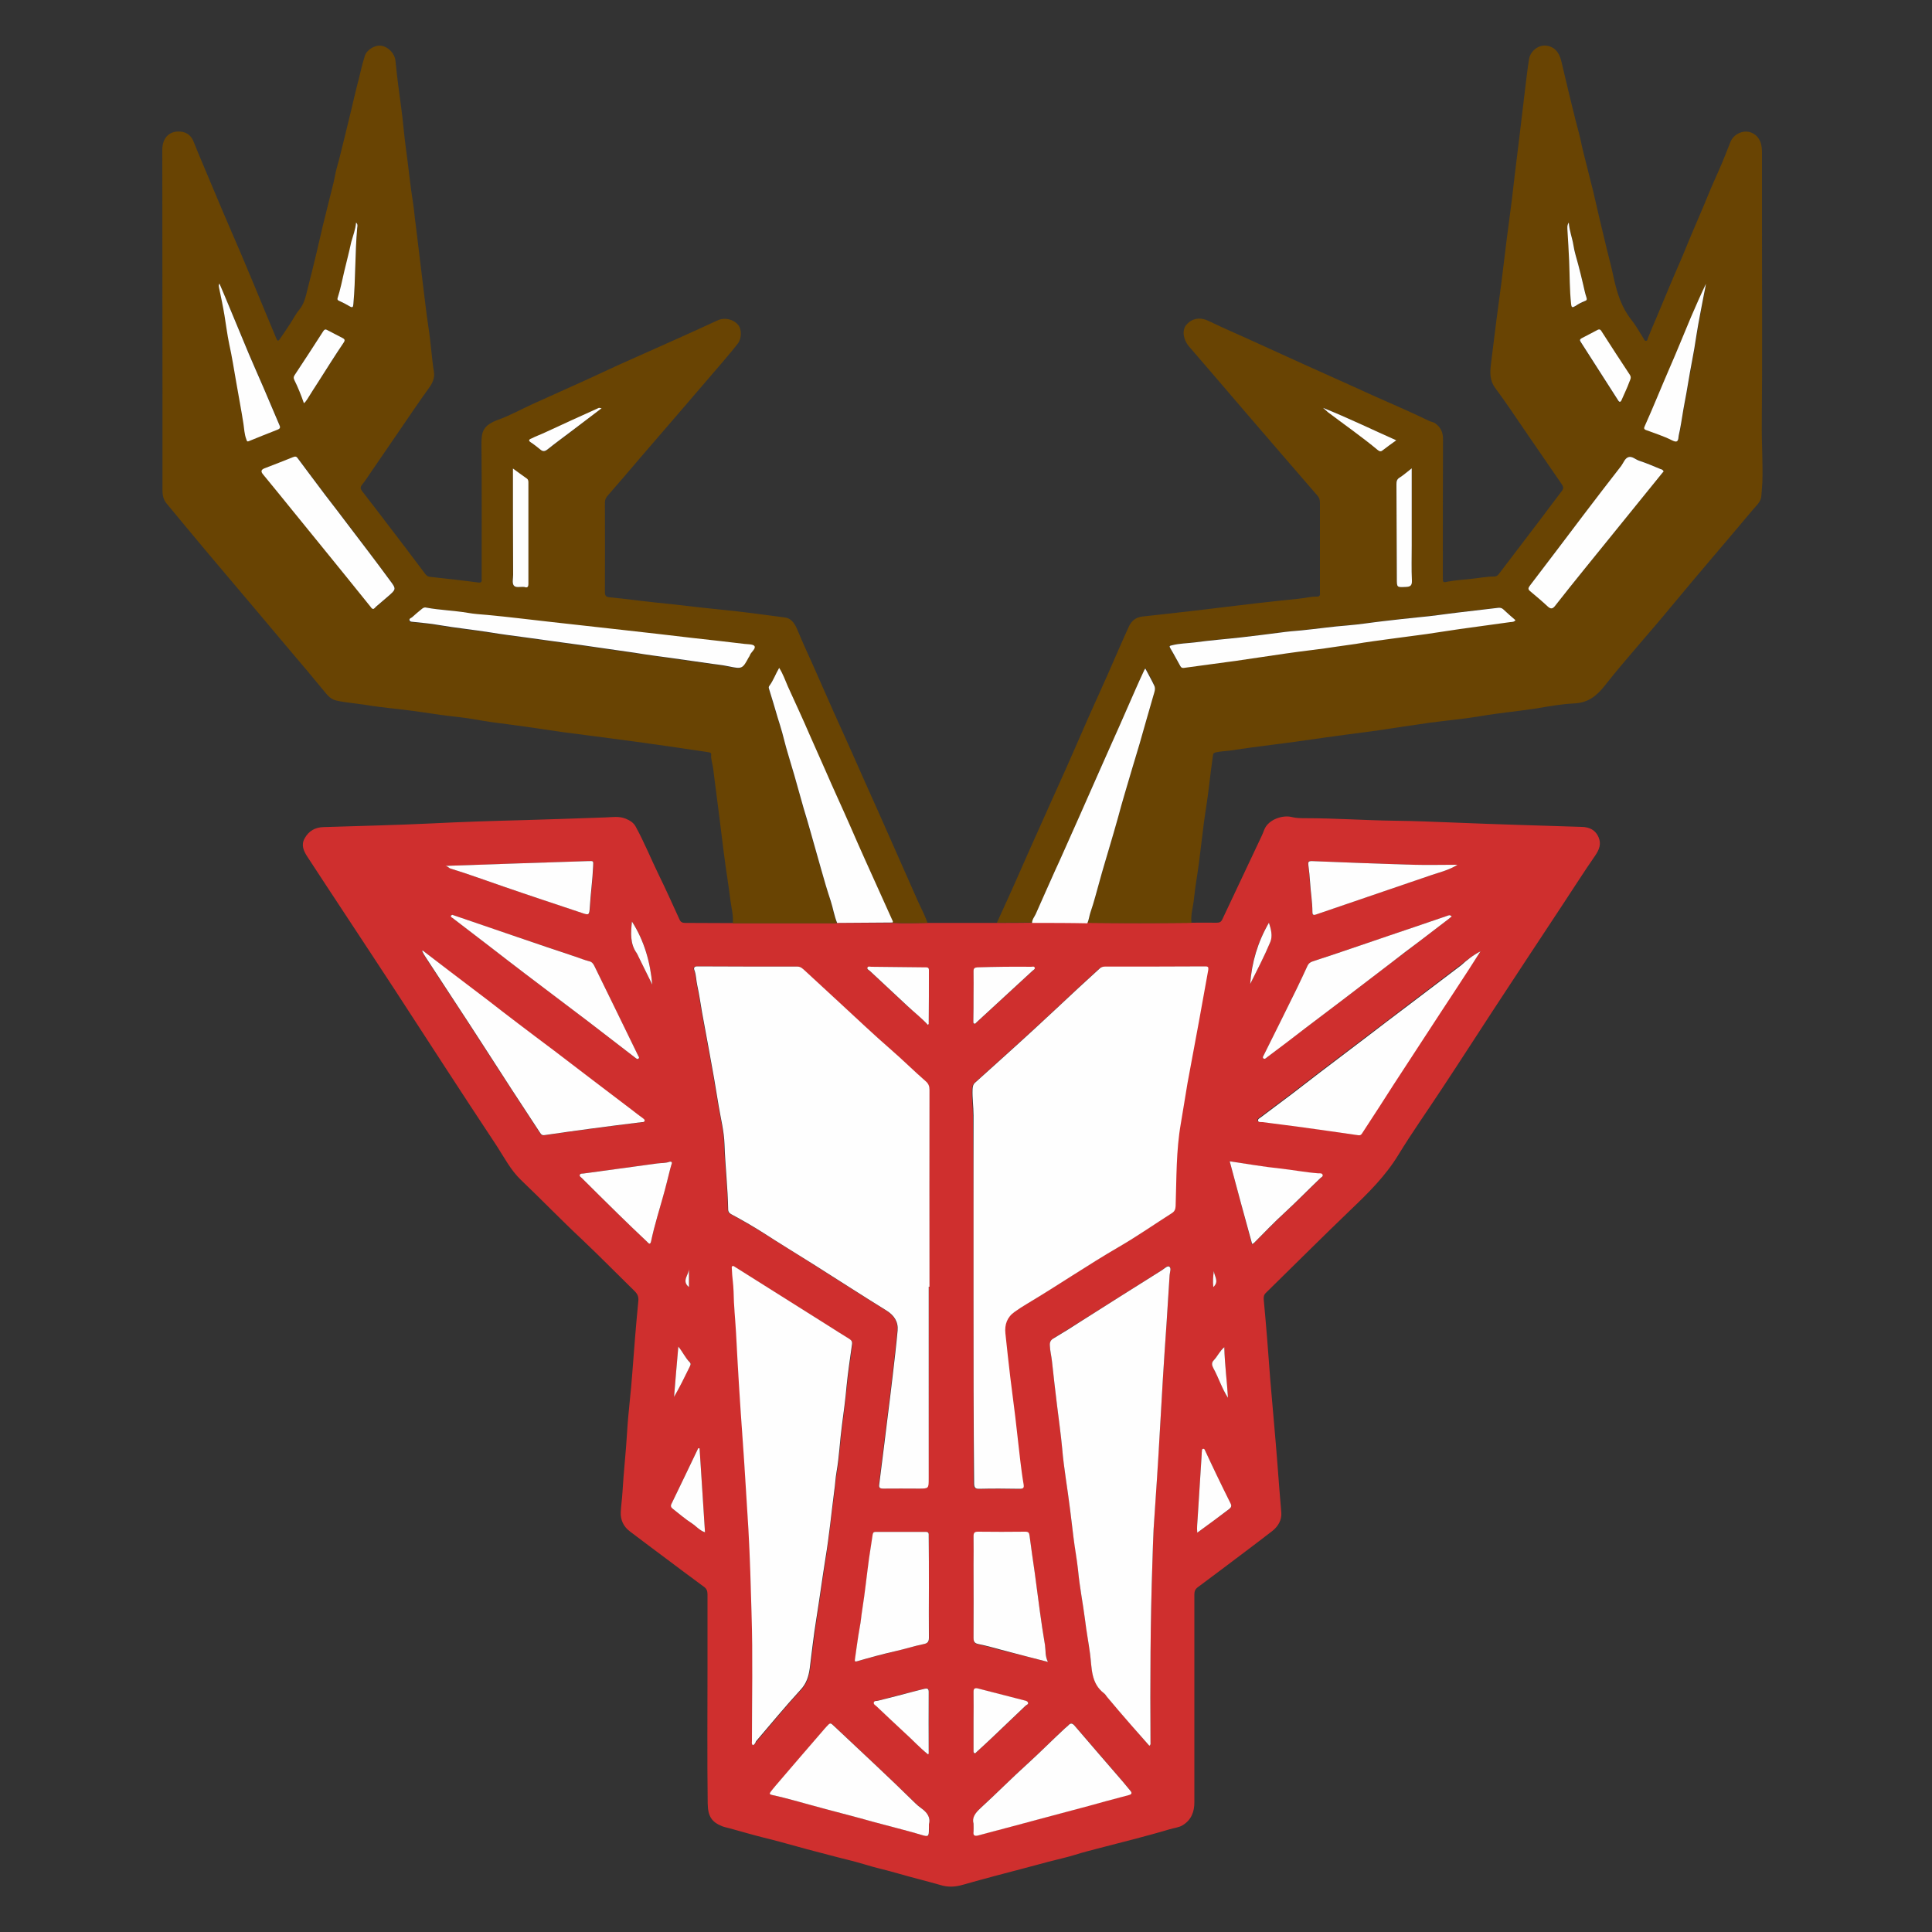 <?xml version="1.0" encoding="utf-8"?>
<!-- Generator: Adobe Illustrator 22.1.0, SVG Export Plug-In . SVG Version: 6.00 Build 0)  -->
<svg version="1.1" id="Layer_1" xmlns="http://www.w3.org/2000/svg" xmlns:xlink="http://www.w3.org/1999/xlink" x="0px" y="0px"
	 viewBox="0 0 1000 1000" style="enable-background:new 0 0 1000 1000;" xml:space="preserve">
<rect x="0" y="0" width="1000" height="1000" fill="#333333" stroke="none"/>
<style type="text/css">
	.st0{fill:#CF2F2E;}
	.st1{fill:#694403;}
	.st2{fill:#FEFEFE;}
</style>
<g>
	<path class="st0" d="M480.1,477.7c11.9,0,23.8,0,35.8,0c6.1,0,12.2,0,18.3-0.1c9.6,0,19.2,0,28.7,0c17.9,0.2,35.8,0.2,53.8,0
		c4.3,0,8.6-0.1,13,0c1.5,0,2.4-0.4,3-1.8c6.7-14.2,13.4-28.4,20.1-42.6c0.6-1.2,1.1-2.5,1.6-3.8c2.1-5.3,9.6-7.7,14.2-6.5
		c2.4,0.6,4.9,0.6,7.3,0.6c15.2,0,30.4,1.1,45.7,1.3c10.7,0.1,21.3,0.6,32,1c21.7,0.9,43.5,1.5,65.2,2.2c3.9,0.1,7,1.6,8.6,5.3
		c1.5,3.5,0.4,6.4-1.7,9.5c-5.9,8.5-11.4,17.2-17.1,25.8c-11.8,17.9-23.6,35.7-35.3,53.6c-8.9,13.6-17.7,27.3-26.7,40.9
		c-7.6,11.6-15.7,23-22.9,34.8c-6.6,10.8-15.4,19.5-24.4,28.1c-14.8,14.2-29.3,28.7-44,43.1c-1.1,1-1.3,2.1-1.2,3.5
		c0.6,6.9,1.3,13.8,1.8,20.7c0.6,7,1,14,1.6,21c1.2,14.5,2.6,29,3.7,43.5c0.6,8.4,1.3,16.7,2,25.1c0.3,3.8-1.6,7.1-4.6,9.5
		c-5.3,4.1-10.6,8.1-15.9,12.1c-7.6,5.7-15.2,11.5-22.8,17.1c-1.3,1-1.7,2.1-1.7,3.7c0,35.9,0,71.7,0,107.6c0,4.9-1.6,9.1-6,11.8
		c-2.1,1.3-4.5,1.4-6.7,2.1c-6,1.8-12,3.4-18,5c-5.9,1.6-11.9,3-17.8,4.6c-4.4,1.2-8.8,2.2-13.1,3.6c-4.5,1.4-9.2,2.4-13.8,3.6
		c-4.2,1.1-8.4,2.3-12.7,3.4c-4.9,1.3-9.8,2.6-14.8,3.9c-5.7,1.5-11.4,3.1-17.1,4.7c-3.8,1.1-7.5,1.3-11.4,0.1
		c-7.3-2.1-14.7-3.9-22-6c-5.7-1.7-11.6-2.9-17.3-4.7c-5.9-1.8-11.9-3.1-17.8-4.7c-5.6-1.5-11.3-2.9-16.9-4.5
		c-6.1-1.7-12.3-3.4-18.5-4.9c-5.5-1.4-10.9-3-16.4-4.5c-1.3-0.4-2.7-0.6-4-1.1c-5.3-2.1-7.5-4.9-7.6-11.8
		c-0.3-23.4-0.1-46.8-0.1-70.2c0-12.7,0-25.4,0-38.1c0-1.8-0.5-3-2-4c-6.4-4.7-12.8-9.5-19.2-14.3c-6.3-4.7-12.6-9.4-18.9-14.2
		c-3.4-2.5-5-6-4.8-10.1c0.2-3.5,0.7-7,0.9-10.4c0.6-10.4,1.8-20.8,2.4-31.2c0.6-10.2,2-20.4,2.7-30.6c0.9-12.3,1.9-24.7,3.1-37
		c0.2-2.2-0.4-3.6-1.9-5.1c-9.1-8.9-18-18-27.2-26.7c-10.8-10.1-21-20.7-31.7-30.9c-5.3-5.1-8.6-11.6-12.5-17.6
		c-9-13.6-18-27.3-26.9-41c-8.6-13.2-17.2-26.5-25.8-39.7c-8.4-12.9-16.9-25.7-25.3-38.5c-6.7-10.2-13.4-20.3-20.1-30.6
		c-1.8-2.8-3.3-5.9-1.3-9.4c2.1-3.8,5.4-5.7,9.8-5.8c18.6-0.6,37.3-1,55.9-1.9c15.8-0.8,31.6-1.3,47.3-1.7
		c14.2-0.4,28.3-0.9,42.5-1.4c3.6-0.1,7.2-0.8,10.8,0.7c2.1,0.9,3.9,2,5,4c4.5,8.2,8,16.9,12.1,25.3c3.7,7.5,7.1,15.2,10.6,22.8
		c0.6,1.4,1.5,1.8,3,1.8c8.2,0,16.5,0.1,24.7,0.1c17.6,0,35.2,0,52.9,0c0.3,0,0.6-0.1,1-0.1c9.6,0,19.1,0,28.7,0
		C468,478,474.1,477.8,480.1,477.7z M480.7,666c0.1,0,0.1,0,0.2,0c0-34,0-68,0-101.9c0-1.9-0.5-3.2-1.9-4.4
		c-6.1-5.2-11.8-10.9-17.9-16.3c-9-7.9-17.7-16.1-26.5-24.2c-6.1-5.6-12.2-11.3-18.3-16.9c-1.1-1-2.1-2-3.8-2
		c-17.3,0-34.5,0-51.8-0.1c-1.6,0-2,0.8-1.5,1.9c1,2.6,0.9,5.3,1.5,7.9c1,4.7,1.7,9.4,2.5,14.1c1.2,6.7,2.5,13.4,3.7,20.1
		c0.8,4.6,1.7,9.3,2.5,13.9c0.8,4.8,1.6,9.6,2.4,14.4c1.1,6.6,2.8,13.1,3,19.9c0.4,11.3,1.7,22.5,1.9,33.8c0,1.5,1,2,2,2.5
		c5.4,3,10.8,6,16,9.3c8.6,5.5,17.2,10.7,25.8,16.2c12.7,8,25.3,16.2,38.1,24.1c4,2.5,6.2,5.7,5.8,10.4c-0.7,7.7-1.6,15.4-2.5,23
		c-0.9,7.9-1.9,15.8-2.9,23.7c-0.5,3.8-0.9,7.6-1.4,11.4c-0.9,7.2-1.8,14.4-2.7,21.5c-0.2,1.7,0.4,2.2,2.1,2.2
		c6.1-0.1,12.2,0,18.3,0c5.2,0,5.2,0,5.2-5.3C480.7,732.2,480.7,699.1,480.7,666z M503.9,671.7c0,32,0,64,0,96.1
		c0,2.2,0.5,2.9,2.8,2.9c6.9-0.2,13.9-0.1,20.8,0c2,0,2.3-0.6,2-2.4c-0.7-4-1.2-8-1.7-12.1c-0.9-7.6-1.7-15.2-2.6-22.8
		c-0.8-6.9-1.8-13.7-2.6-20.6c-0.9-7.5-1.7-15-2.5-22.5c-0.5-4.6,0.9-8.5,4.8-11.2c2.1-1.4,4.2-2.8,6.3-4.1
		c16.1-9.6,31.6-20.2,47.8-29.6c9.3-5.4,18.2-11.6,27.3-17.4c1.4-0.9,1.8-1.9,1.9-3.6c0.5-14.3,0.2-28.6,2.7-42.8
		c1.2-6.9,2.2-13.8,3.4-20.6c1.9-10.6,4-21.2,5.9-31.8c1.7-9,3.2-18.1,4.9-27.1c0.3-1.5-0.1-1.8-1.6-1.8
		c-17.3,0.1-34.5,0.1-51.8,0.1c-1,0-1.9,0.2-2.7,0.9c-3.6,3.3-7.2,6.6-10.8,9.9c-7.7,7.2-15.3,14.4-23.1,21.5
		c-10.1,9.3-20.4,18.5-30.6,27.7c-1.1,1-1.3,2-1.4,3.4c-0.2,4.6,0.5,9.1,0.5,13.6C504,608.8,503.9,640.2,503.9,671.7z M594.9,903.6
		c0.8-0.5,0.6-1.2,0.6-1.7c-0.2-31.3-0.1-62.6,1-93.9c0.2-5.5,0.3-11.1,0.6-16.6c1-16.7,2.2-33.5,3.2-50.2
		c0.5-9.2,1.1-18.4,1.6-27.6c0.6-9.6,1.2-19.2,1.9-28.7c0.6-8.4,1.1-16.7,1.6-25.1c0.1-1.5,1.1-3.5-0.2-4.3c-1-0.6-2.5,1-3.7,1.8
		c-13.8,8.7-27.5,17.4-41.2,26c-4.9,3.1-9.9,6.2-14.9,9.3c-1.5,0.9-2,1.9-2,3.7c0.1,2.8,0.8,5.5,1.1,8.2c0.8,7.5,1.7,15,2.6,22.6
		c0.9,7.6,2,15.1,2.7,22.7c0.4,5,1.1,10,1.8,15c0.8,5.5,1.6,11.1,2.3,16.6c0.6,4.7,1.1,9.4,1.7,14c0.8,5.7,1.9,11.4,2.4,17.2
		c0.8,8.6,2.5,17,3.6,25.6c0.8,5.9,1.8,11.7,2.6,17.6c1,7.4,0.4,15.3,7.3,20.6c0.6,0.4,0.9,1.2,1.4,1.7c4.1,4.8,8.2,9.7,12.4,14.5
		C588.5,896.3,591.7,900,594.9,903.6z M389.7,903.3c1-0.2,1.3-1.2,1.8-1.8c7.6-8.9,15-18,23-26.6c3.1-3.3,4.2-6.9,4.8-11
		c1.2-8.5,2.1-17.1,3.4-25.6c1.7-10.6,3.1-21.2,4.8-31.8c1.8-11.5,2.9-23.1,4.5-34.6c0.4-3.3,0.6-6.7,1.2-9.9
		c1.4-8,1.7-16.2,2.8-24.2c0.9-6.8,1.7-13.5,2.4-20.3c0.7-7.2,1.8-14.3,2.8-21.5c0.2-1.3-0.3-2.1-1.4-2.8c-3.8-2.3-7.6-4.8-11.3-7.1
		c-15.9-10-31.9-20.1-47.8-30.1c-0.4-0.3-0.8-0.7-1.3-0.5c-0.7,0.3-0.5,1-0.4,1.5c0.1,3.9,0.8,7.8,0.9,11.7
		c0.1,7.3,0.9,14.6,1.3,21.9c0.9,17.8,2,35.6,3.3,53.4c0.6,8,1.1,16.1,1.6,24.1c0.5,8,1,16.1,1.5,24.1c0.8,14.4,1.1,28.8,1.6,43.2
		c0.7,22,0.2,44,0.2,66C389.2,901.9,388.9,902.7,389.7,903.3z M218.8,492c-0.1,0.1-0.3,0.3-0.4,0.4c0.6,1,1.2,2.1,1.8,3.1
		c10,15.4,20.2,30.6,30.1,46.1c9.7,15,19.4,30,29.2,44.9c0.7,1.1,1.2,1.3,2.5,1.1c7.9-1.2,15.7-2.3,23.6-3.3
		c8.9-1.2,17.7-2.3,26.6-3.4c0.5-0.1,1.1,0,1.3-0.5c0.3-0.6-0.2-1-0.7-1.4c-2.1-1.6-4.1-3.2-6.2-4.7c-6.7-5.1-13.3-10.1-20-15.2
		c-6.7-5.1-13.3-10.2-19.9-15.2c-6.2-4.7-12.5-9.4-18.7-14.1c-5.1-3.9-10.1-7.9-15.2-11.7c-6.8-5.2-13.6-10.3-20.4-15.5
		C228,499,223.4,495.5,218.8,492z M766.3,492.4c-3.9,1.9-7.1,4.6-10.4,7.1c-9.6,7.3-19.3,14.6-28.9,21.9
		c-6.4,4.9-12.8,9.8-19.2,14.6c-8.3,6.3-16.6,12.6-24.9,18.9c-4.9,3.7-9.8,7.6-14.7,11.3c-5.3,4-10.7,8-16,12
		c-0.6,0.5-1.7,0.9-1.3,1.8c0.3,0.9,1.4,0.6,2.2,0.6c6.2,0.8,12.4,1.5,18.6,2.4c10.4,1.4,20.8,2.9,31.1,4.4c0.8,0.1,1.4,0,1.8-0.8
		c3.1-4.8,6.2-9.5,9.3-14.3c4.8-7.4,9.6-14.7,14.3-22.1c5.6-8.6,11.3-17.3,16.9-25.9c4.9-7.5,9.9-15.1,14.8-22.6
		C762.2,498.8,764.3,495.6,766.3,492.4z M480.8,944.2c1-3.4-0.9-6.1-3.9-8.3c-1-0.8-2.1-1.6-3-2.5c-13.7-13.4-27.8-26.5-41.8-39.7
		c-2.3-2.2-2.3-2.2-4.4,0.2c-0.3,0.3-0.5,0.6-0.8,0.9c-8.4,9.8-16.9,19.6-25.3,29.4c-0.9,1-1.7,2.2-2.6,3.2
		c-0.8,1.1-0.5,1.4,0.8,1.7c3.8,0.8,7.5,1.8,11.3,2.8c5.4,1.4,10.8,3,16.1,4.4c6,1.6,12,3.2,18.1,4.8c4.3,1.1,8.6,2.4,12.9,3.5
		c6.3,1.6,12.5,3.2,18.7,5.1c3.7,1.1,4,0.9,4-2.9C480.8,946.1,480.8,945.5,480.8,944.2z M503.9,943.9c0,1.8,0.1,2.9,0,4
		c-0.2,2.1,0.7,2.5,2.5,2c5.8-1.6,11.6-3.1,17.3-4.6c4.6-1.2,9.2-2.5,13.8-3.7c5.9-1.6,11.7-3.1,17.6-4.7c5.8-1.6,11.5-3.2,17.3-4.7
		c4-1.1,8-2.1,12-3.2c1.5-0.4,1.6-1.1,0.6-2.3c-1.3-1.5-2.6-3.1-3.9-4.7c-8.3-9.7-16.7-19.3-25-29c-1-1.2-1.9-1.4-3-0.2
		c-0.6,0.6-1.2,1.1-1.8,1.6c-6.5,6-12.7,12.4-19.3,18.3c-8.3,7.6-16.2,15.5-24.5,23.1C504.8,938.4,503.1,940.8,503.9,943.9z
		 M480.8,821.6c0-8.9,0-17.7,0-26.6c0-1,0.2-2.1-1.5-2.1c-8.6,0.1-17.3,0-25.9,0c-1,0-1.5,0.2-1.6,1.3c-0.6,4.2-1.3,8.3-1.9,12.5
		c-1.2,8.8-2.1,17.7-3.5,26.5c-0.5,3-0.8,6.1-1.3,9.1c-1,5.5-1.7,11.1-2.5,16.6c-0.1,0.8,0,1.3,1,1c6.5-1.9,13.1-3.6,19.7-5.2
		c5-1.2,9.8-2.7,14.8-3.7c2.2-0.4,2.8-1.2,2.8-3.3C480.8,839.1,480.8,830.4,480.8,821.6z M542.4,860.2c-1.4-3.1-1-5.8-1.5-8.4
		c-1-5.9-1.8-11.9-2.7-17.8c-0.9-6.5-1.7-13.1-2.6-19.6c-0.9-6.4-1.9-12.8-2.7-19.3c-0.2-1.7-0.7-2.1-2.3-2.1
		c-8.1,0.1-16.3,0.1-24.4,0c-1.9,0-2.3,0.7-2.3,2.4c0.1,4.9,0,9.8,0,14.7c0,12.6,0,25.2,0,37.9c0,2,0.6,2.8,2.7,3.2
		c4.5,0.9,8.9,2.3,13.4,3.4C527.2,856.3,534.5,858.2,542.4,860.2z M234.1,473.5c-0.2,0.1-0.7,0.2-0.7,0.4c-0.2,0.7,0.5,0.9,0.9,1.3
		c6,4.6,12,9.2,18,13.8c6.6,5.1,13.2,10.2,19.9,15.3c10.7,8.1,21.4,16.1,32.1,24.3c8.1,6.2,16.2,12.5,24.3,18.7
		c0.5,0.4,1.1,1.2,1.9,0.6c0.6-0.5,0-1.2-0.3-1.7c-7.5-15.4-15.1-30.8-22.6-46.3c-0.6-1.2-1.3-2-2.8-2.4c-2.4-0.5-4.6-1.5-6.9-2.3
		c-10-3.4-19.9-6.7-29.9-10.1c-8.7-2.9-17.3-5.9-26-8.9C239.4,475.3,236.8,474.5,234.1,473.5z M751.4,474.4c-1-1.1-1.7-0.6-2.5-0.3
		c-5.7,1.9-11.3,3.9-17,5.8c-8.7,3-17.4,6-26.2,8.9c-8.7,3-17.5,5.9-26.2,8.8c-1.3,0.4-2.1,1-2.7,2.2c-1.8,3.9-3.6,7.8-5.5,11.7
		c-5.6,11.5-11.3,22.9-17,34.3c-0.3,0.6-1,1.4-0.4,2c0.8,0.7,1.5-0.2,2.1-0.7c6.5-5,13-10,19.6-14.9c6.6-5,13.2-10,19.8-15
		c8.1-6.2,16.1-12.3,24.2-18.5c5.2-3.9,10.4-7.8,15.5-11.8c5-3.8,9.9-7.6,14.9-11.4C750.5,475.2,750.9,474.8,751.4,474.4z
		 M230.1,448.2c1.4-0.3,2.1,1.1,3.3,1.4c9.2,2.8,18.3,6.2,27.4,9.3c13.3,4.6,26.7,9,40.1,13.5c4.1,1.4,4.2,1.4,4.5-3
		c0.4-7,1.4-13.9,1.7-20.9c0.1-2.9,0.4-2.9-2.5-2.8c-13.2,0.4-26.4,0.9-39.5,1.3C253.4,447.5,241.7,447.8,230.1,448.2z M754.4,447.6
		c-7.7,0-15.4,0.2-23.1,0c-17.5-0.5-35-1.2-52.5-1.9c-1.6-0.1-1.9,0.5-1.7,2c0.4,3,0.7,6,0.9,9c0.3,5.1,1.3,10.2,1.2,15.3
		c0,1.2,0.3,1.9,1.7,1.4c11.8-4,23.6-8.1,35.4-12.1c8.2-2.8,16.4-5.6,24.6-8.4C745.5,451.4,750.1,450.3,754.4,447.6z M636.5,601.1
		c3.9,14.5,7.7,28.7,11.5,43c0.5-0.3,0.7-0.4,0.9-0.5c5.4-5.3,10.6-10.8,16.1-15.9c6.3-5.7,12.1-11.8,18.2-17.6
		c0.6-0.5,1.7-0.9,1.3-1.8c-0.4-1-1.5-0.7-2.4-0.8c-6.6-0.5-13.2-1.8-19.8-2.5C653.8,604,645.4,602.5,636.5,601.1z M346.6,601.3
		c-2,0.7-4.2,0.6-6.4,0.9c-12.7,1.7-25.4,3.5-38.1,5.2c-0.7,0.1-1.6-0.1-2,0.7c-0.3,0.9,0.6,1.3,1.1,1.7
		c6.2,6.1,12.4,12.3,18.6,18.4c5,4.9,10.1,9.7,15.1,14.5c0.7,0.7,1.6,2,2.1-0.2c0.9-4.3,2-8.5,3.2-12.7c1.7-6,3.4-12,5-18
		c0.8-3,1.4-6,2.3-8.9C347.7,602.3,348.4,601.2,346.6,601.3z M480.4,908.1c0.2-0.4,0.4-0.6,0.4-0.7c0-10.6,0-21.2,0-31.8
		c0-1.7-0.8-1.9-2.1-1.6c-1.7,0.4-3.4,0.9-5.2,1.3c-6.3,1.6-12.7,3.2-19,4.9c-0.8,0.2-1.8-0.1-2.1,0.8c-0.3,1.1,0.8,1.5,1.4,2.1
		c4.8,4.6,9.7,9.2,14.6,13.7C472.3,900.5,476,904.5,480.4,908.1z M480.3,530.5c0.3-0.4,0.4-0.5,0.4-0.7c0-9.2,0-18.4,0.1-27.6
		c0-1.5-1-1.4-2-1.4c-9.3-0.1-18.5-0.2-27.8-0.3c-0.7,0-1.7-0.4-2,0.4c-0.4,1,0.7,1.3,1.3,1.8c6.4,6,12.9,12,19.3,18
		C473.2,523.9,477,526.9,480.3,530.5z M503.9,890.8C503.9,890.8,503.9,890.8,503.9,890.8c0,5.1,0,10.2,0,15.4c0,0.5-0.2,1.1,0.4,1.3
		c0.6,0.3,0.8-0.3,1.2-0.6c2.7-2.5,5.5-5.1,8.2-7.6c5.7-5.4,11.4-10.8,17.1-16.3c0.5-0.5,1.5-0.7,1.3-1.6c-0.2-0.9-1.2-1-2-1.2
		c-7.9-2.1-15.8-4.1-23.7-6.1c-1.6-0.4-2.6-0.3-2.5,1.9C504,880.9,503.9,885.8,503.9,890.8z M503.9,515.4
		C503.9,515.4,503.9,515.4,503.9,515.4c0,4.4,0,8.8-0.1,13.2c0,0.5-0.1,1.1,0.4,1.3c0.6,0.3,0.8-0.3,1.2-0.6
		c9.7-8.9,19.4-17.9,29.1-26.8c0.5-0.4,1.3-0.8,1.1-1.5c-0.3-1-1.2-0.5-1.9-0.5c-9.3-0.1-18.6,0-27.8,0.3c-1.5,0-2,0.4-2,2
		C504,507,503.9,511.2,503.9,515.4z M619.7,793.3c5.7-4.2,11.1-8.2,16.6-12.2c1.1-0.8,1.3-1.6,0.6-2.9c-2.5-4.8-4.9-9.8-7.2-14.7
		c-2-4.2-3.9-8.4-5.9-12.5c-0.2-0.4-0.3-1.1-0.9-1c-0.8,0-0.7,0.8-0.8,1.3c0,0.5-0.1,1-0.1,1.5c-0.7,11-1.4,22.1-2.1,33.1
		C619.8,788.2,619.4,790.5,619.7,793.3z M362.1,749.7c-0.2,0-0.5,0-0.7-0.1c-4.6,9.6-9.2,19.2-13.8,28.7c-0.6,1.3-0.2,2,0.7,2.7
		c3.2,2.5,6.3,5.1,9.7,7.4c2.3,1.5,4.1,3.8,6.9,4.7C364,778.5,363,764.1,362.1,749.7z M327.1,477c-0.6,5.7-1.2,11.4,2.5,16.4
		c0.4,0.5,0.6,1.2,0.9,1.8c2.4,4.9,4.8,9.8,7.1,14.4C336.6,498.1,333.6,487,327.1,477z M656.8,477.6c-5.9,10-9,20.5-9.7,31.7
		c3.6-7.2,7.3-14.3,10.4-21.7C658.8,484.5,657.9,481,656.8,477.6z M351.1,697c-0.7,8.9-1.5,17.4-2.2,25.9c2.9-5,5.4-10.1,7.9-15.2
		c0.4-0.8,1.2-1.7,0.2-2.7C354.7,702.7,353.3,699.8,351.1,697z M635.6,723.5c-0.6-8.5-1.7-17.2-1.9-26.2c-2.4,2-3.5,4.7-5.4,6.7
		c-1.3,1.4-1.1,2.6-0.3,4.1C630.8,713.1,632.5,718.8,635.6,723.5z M356.6,666.2c0-3.5,0-6.6,0-9.7
		C356.9,659.7,352.6,662.9,356.6,666.2z M628.3,657.9c-0.4,2.7-0.6,5.3-0.3,8.3C631.2,663.2,628.5,660.5,628.3,657.9z"/>
	<path class="st1" d="M616.7,477.7c-17.9,0.2-35.8,0.2-53.8,0c0.8-1.8,1-3.8,1.6-5.6c1.9-5.5,3.3-11.2,4.9-16.8
		c1.5-5.2,3-10.3,4.5-15.5c1.6-5.6,3.3-11.3,4.9-16.9c1.1-4,2.2-8.1,3.4-12.1c1.3-4.4,2.6-8.8,3.9-13.2c1.3-4.3,2.6-8.6,3.9-13
		c1.1-3.9,2.2-7.7,3.3-11.6c1.3-4.4,2.5-8.8,3.8-13.2c0.5-1.7,1.1-3.4,0.5-5c-1.3-3.1-3-5.9-4.7-9c-0.3,0.4-0.4,0.6-0.5,0.8
		c-3,6.2-5.7,12.6-8.5,19c-2.8,6.4-5.7,12.8-8.5,19.2c-4.2,9.3-8.4,18.6-12.4,28c-2.7,6.3-5.6,12.5-8.3,18.7
		c-2.8,6.3-5.5,12.5-8.4,18.7c-3.5,7.5-6.7,15.2-10.1,22.7c-0.7,1.5-1.9,2.8-1.9,4.6c-6.1,0-12.2,0-18.3,0.1
		c3.8-8.4,7.7-16.8,11.4-25.3c4.2-9.5,8.4-19,12.7-28.5c2.8-6.2,5.5-12.4,8.3-18.5c5.1-11.2,9.9-22.5,14.9-33.8
		c3.3-7.5,6.8-15,10.1-22.5c3.6-8.2,7.1-16.4,10.8-24.5c1.4-3.1,3.6-5,7.2-5.4c8.9-0.9,17.8-2,26.7-3c10.9-1.3,21.8-2.6,32.7-3.9
		c7.1-0.8,14.2-1.6,21.4-2.3c3.2-0.3,6.3-1.2,9.5-1.1c1.9,0,1.5-1.3,1.5-2.4c0-9.5,0-19.1,0-28.6c0-5.9,0-11.7,0-17.6
		c0-1.6-0.4-2.8-1.5-3.9c-11.8-13.6-23.5-27.2-35.3-40.9c-10.3-12-20.6-24.1-31-36.1c-2.9-3.4-3.7-8.2-1.5-11
		c2.3-2.9,6.5-4.7,11.6-2.2c8.9,4.3,18,8.1,27,12.3c7.7,3.5,15.4,7,23.1,10.5c6.9,3.1,13.8,6.2,20.7,9.3c7,3.1,13.9,6.4,20.9,9.4
		c7.6,3.3,15.1,6.7,22.6,10.3c1,0.5,2,0.5,2.9,1.1c2.9,2,4.2,4.6,4.2,8.2c-0.1,23.8-0.1,47.6-0.1,71.4c0,3.1,0,3,2.9,2.4
		c3.7-0.7,7.4-0.9,11.1-1.3c4.2-0.4,8.4-1.3,12.6-1.3c1,0,1.7-0.4,2.4-1.3c7.2-9.5,14.5-19,21.7-28.5c3.7-4.9,7.3-9.8,11-14.6
		c0.9-1.2,0.7-2.1-0.1-3.3c-6.5-9.4-12.9-18.8-19.3-28.1c-5-7.3-9.9-14.7-15.2-21.8c-2.9-3.9-2.7-8-2.2-12.3
		c1-7.8,1.9-15.5,2.9-23.2c0.8-6.5,1.8-13.1,2.6-19.6c0.9-7.1,1.7-14.2,2.6-21.3c0.9-7.2,1.9-14.3,2.8-21.5c0.5-4,0.9-8.1,1.4-12.1
		c0.8-6.5,1.6-13.1,2.4-19.6c0.9-7.8,1.9-15.7,2.8-23.5c0.7-5.6,1.3-11.3,2.2-16.9c0.6-4.2,4.6-7.5,8.6-7.2c4.6,0.4,7,3.5,8.1,7.9
		c1.3,5.3,2.5,10.7,3.8,16c1.2,4.8,2.3,9.6,3.5,14.3c0.9,3.7,2,7.3,2.8,11c0.7,3.6,1.6,7.1,2.5,10.6c1.3,5.2,2.6,10.3,3.9,15.5
		c1.2,5,2.3,10.1,3.5,15.1c1.1,4.7,2.3,9.4,3.4,14.2c1.3,5.3,2.7,10.5,3.8,15.8c1.7,7.7,4,15.1,9,21.4c2.4,3,4.3,6.5,6.4,9.8
		c0.3,0.5,0.5,1.3,1.4,1.2c0.7-0.1,0.6-0.8,0.8-1.3c1.4-3.5,2.9-7,4.4-10.5c3.5-8.2,6.8-16.5,10.4-24.7c2.2-4.9,4.2-9.8,6.2-14.7
		c3.4-8.3,7.1-16.5,10.5-24.9c1.7-4.2,3.6-8.3,5.4-12.4c2.1-4.8,4-9.6,5.9-14.5c1.2-3.1,4.7-5.4,8.3-5.3c3.5,0.2,6.4,2.6,7.4,6
		c0.4,1.5,0.6,3,0.6,4.6c0,13.3,0,26.6,0,39.9c0,33.6,0.2,67.2-0.1,100.7c-0.1,10.1,0.6,20.2,0.3,30.3c-0.1,2.3-0.4,4.5-0.5,6.8
		c-0.1,3.3-2.6,5.2-4.4,7.4c-13.9,16.6-28.1,33-41.9,49.7c-11.4,13.9-23.6,27.2-34.7,41.3c-4.3,5.5-8.8,9-16,9.3
		c-6.8,0.3-13.5,1.6-20.3,2.7c-9.2,1.4-18.4,2.2-27.6,3.8c-8.9,1.5-17.9,2.3-26.9,3.5c-8.8,1.2-17.5,2.6-26.3,3.9
		c-5.7,0.8-11.5,1.5-17.2,2.3c-6.9,0.9-13.8,1.9-20.8,2.9c-5.7,0.8-11.4,1.6-17.2,2.3c-7,0.9-14,1.8-21,2.9c-2.6,0.4-5.4,0.4-8,1
		c-1,0.2-1.5,0.5-1.6,1.7c-0.7,5.5-1.5,11-2.1,16.5c-0.7,6.2-1.8,12.4-2.6,18.5c-0.9,6.8-1.6,13.5-2.5,20.3
		c-0.8,6.3-2,12.5-2.6,18.8C617.6,469.2,616.2,473.4,616.7,477.7z M784.4,321c-2.2-1.9-4.4-3.9-6.6-5.8c-0.7-0.6-1.5-0.8-2.5-0.7
		c-6.8,0.8-13.6,1.6-20.4,2.4c-6.9,0.8-13.8,1.9-20.8,2.5c-6.1,0.6-12.1,1.3-18.2,2c-6.1,0.7-12.2,1.7-18.4,2.2
		c-8.1,0.6-16.2,1.8-24.2,2.6c-3.6,0.4-7.1,0.6-10.7,1.1c-6.8,0.9-13.5,1.8-20.3,2.5c-8,0.9-16,1.5-24,2.6c-3.9,0.5-8,0.5-11.9,1.5
		c-1.2,0.3-1.5,0.4-0.8,1.6c1.8,3,3.4,6,5.1,9.1c0.4,0.8,0.9,1.1,1.9,1c9.1-1.3,18.2-2.4,27.3-3.7c8.6-1.2,17.2-2.6,25.8-3.8
		c8.8-1.2,17.7-2.2,26.6-3.6c3.1-0.5,6.1-0.8,9.2-1.3c5.7-1,11.4-1.7,17.1-2.5c6.5-0.9,13-1.7,19.5-2.6c5.8-0.8,11.6-1.8,17.3-2.6
		c8.7-1.2,17.4-2.4,26.1-3.6C782.6,321.9,783.7,322,784.4,321z M861.1,244c-0.3-0.8-0.9-1.1-1.5-1.3c-3.6-1.5-7.3-3.1-11-4.3
		c-1.9-0.6-3.7-2.5-5.6-1.9c-1.9,0.6-2.6,3-3.8,4.6c-6.5,8.4-12.9,16.7-19.3,25.1c-9.4,12.3-18.7,24.6-28,36.9
		c-0.9,1.2-0.9,1.9,0.2,2.8c3.1,2.6,6.2,5.2,9.2,8c1.6,1.5,2.4,1.2,3.7-0.4c5.1-6.5,10.2-12.9,15.4-19.3
		c13.4-16.5,26.7-33,40.1-49.5C860.6,244.6,860.8,244.3,861.1,244z M883,146.9c-2.7,5.7-5.2,11.3-7.5,16.9c-3.8,9-7.4,18-11.3,26.9
		c-4.3,9.9-8.4,19.9-12.7,29.7c-0.5,1.1-0.4,1.6,0.7,2c4.5,1.7,9.1,3.1,13.4,5.3c2.1,1,3.2,1.1,3.4-1.7c0.1-1.1,0.5-2.4,0.7-3.6
		c0.8-4.6,1.4-9.3,2.4-13.9c1.4-7.1,2.4-14.2,3.8-21.3c0.9-4.7,1.7-9.4,2.4-14.1c1.1-7.1,2.6-14.1,3.9-21.2
		C882.4,150.3,882.7,148.6,883,146.9z M730.7,242.4c-2.3,1.8-4.1,3.5-6.2,4.7c-1.6,0.9-1.8,2-1.8,3.6c0.1,16.3,0.1,32.5,0.2,48.8
		c0,4.6,0,4.5,4.6,4.3c2.3-0.1,3.3-0.6,3.2-3.3c-0.2-6-0.1-12-0.1-18.1C730.7,269.2,730.7,256.1,730.7,242.4z M827.6,170.5
		c-0.2,0-0.3,0.1-0.5,0.2c-2.9,1.5-5.7,3-8.6,4.5c-0.8,0.4-1.1,0.8-0.4,1.9c6.5,10.1,12.9,20.2,19.4,30.3c0.7,1.1,1.3,0.9,1.8-0.4
		c1.2-3.1,2.8-6,3.9-9.1c0.4-1.1,1.3-2.3,0.3-3.8c-5-7.5-9.8-15.1-14.7-22.6C828.6,170.9,828.3,170.5,827.6,170.5z M812,115.2
		c-1,1.5-0.7,2.8-0.6,3.9c0.3,5.4,0.7,10.9,0.9,16.3c0.2,7.3,0.2,14.6,1,22c0.2,2,0.7,2,2.2,1.1c1.5-1,3.1-1.8,4.7-2.5
		c1.2-0.5,1.4-0.9,1-2.1c-0.7-2-1.1-4.2-1.6-6.3c-0.9-3.5-1.8-7-2.6-10.5c-0.8-3.3-1.9-6.7-2.5-10.1
		C813.9,123.1,812.3,119.5,812,115.2z M722.7,227.9c-12.6-5.6-24.7-11.5-37.8-16.9c1.2,1.1,1.8,1.8,2.6,2.3
		c8.6,6.5,17.4,12.7,25.8,19.6c1,0.8,1.7,0.8,2.7-0.1C717.9,231.3,720.1,229.9,722.7,227.9z"/>
	<path class="st1" d="M480.1,477.7c-6.1,0.1-12.1,0.2-18.2-0.1c0-0.2,0.2-0.5,0.1-0.7c-4.7-10.5-9.5-21-14.2-31.5
		c-2.7-5.9-5.3-11.9-7.9-17.9c-4.1-9.5-8.6-18.9-12.7-28.5c-2.7-6.2-5.6-12.3-8.2-18.5c-3.6-8.4-7.5-16.8-11.3-25.1
		c-1.4-3.2-2.6-6.5-4.5-9.6c-1.9,3.2-3,6.5-5.1,9.3c-0.3,0.4-0.4,0.9-0.2,1.4c1.5,5.1,3,10.2,4.6,15.3c0.8,2.5,1.6,5.1,2.3,7.6
		c0.9,3.3,1.8,6.7,2.7,10c1.1,3.9,2.4,7.8,3.5,11.8c1.7,5.8,3.3,11.6,4.9,17.4c1.1,4,2.3,7.9,3.5,11.9c1.9,6.6,3.7,13.2,5.6,19.8
		c1.6,5.4,3.2,10.8,4.9,16.2c1.2,3.7,1.7,7.7,3.3,11.3c-0.3,0-0.6,0.1-1,0.1c-17.6,0-35.2,0-52.9,0c0.4-3.9-0.7-7.8-1.2-11.6
		c-0.5-3.6-0.9-7.2-1.5-10.9c-1.6-10.4-2.8-20.8-4.1-31.2c-1.1-8.9-2.3-17.7-3.4-26.6c-0.3-2.3-1.2-4.6-1-7c0.1-1.2-0.9-1.1-1.7-1.3
		c-6.8-1-13.5-2-20.3-3c-8.9-1.3-17.9-2.5-26.8-3.7c-9.4-1.3-18.9-2.4-28.3-3.7c-5.7-0.8-11.4-1.7-17.1-2.5
		c-6.4-0.9-12.9-1.8-19.3-2.6c-5.6-0.8-11.2-2-16.9-2.6c-6.5-0.7-12.9-1.6-19.4-2.6c-9.8-1.5-19.7-2.2-29.5-3.8
		c-4.9-0.8-9.9-1.1-14.7-2.2c-2.2-0.5-3.8-1.8-5.3-3.6c-6.3-7.7-12.7-15.3-19.1-22.8c-10.9-13-21.9-26-32.9-39
		c-7.3-8.6-14.6-17.3-21.8-26c-2.9-3.5-5.8-7-8.7-10.5c-1.7-2-2.2-4.3-2.2-6.8c0-16.1,0-32.1,0-48.2c0-42.7-0.1-85.4-0.1-128.1
		c0-6.7,4.2-10.5,10.6-9.3c2.8,0.6,4.7,2.6,5.6,5c1.4,3.6,2.9,7.1,4.4,10.7c3.5,8.2,6.9,16.5,10.4,24.7c3.3,7.9,6.8,15.7,10.1,23.5
		c4.3,10.2,8.6,20.5,12.8,30.7c1.8,4.2,3.5,8.5,5.3,12.7c0.6,1.4,1.3,0.4,1.7-0.2c1.8-2.6,3.6-5.2,5.3-7.9c1.6-2.4,2.9-5.1,4.8-7.3
		c3-3.7,3.5-8.3,4.7-12.6c1.4-5.4,2.7-10.8,4-16.2c1.2-4.8,2.2-9.7,3.4-14.6c1.1-4.7,2.4-9.4,3.5-14.1c0.9-3.9,2.1-7.8,2.8-11.8
		c0.6-3.5,1.8-6.8,2.6-10.3c0.9-3.4,1.6-6.7,2.5-10.1c1.2-4.9,2.4-9.9,3.6-14.8c0.9-3.8,1.7-7.5,2.7-11.3c1.4-5.1,2.4-10.4,4-15.4
		c1-3.3,5.4-5.9,8.7-5.3c3.6,0.6,6.9,4.1,7.2,7.9c0.8,8.2,1.9,16.3,3,24.4c0.9,6.7,1.4,13.4,2.3,20.1c1.4,9.9,2.3,19.9,3.9,29.7
		c0.5,3.3,0.7,6.6,1.2,9.9c1.2,9.4,2.2,18.7,3.4,28.1c1.1,8.6,2,17.3,3.3,25.9c1.2,7.6,1.6,15.2,2.8,22.8c0.5,3.3-0.8,5.9-2.7,8.5
		c-5.2,7.2-10.1,14.5-15.1,21.8c-4.9,7.1-9.7,14.2-14.6,21.3c-1.6,2.3-3,4.6-4.8,6.8c-1.1,1.3-0.8,2.3,0.1,3.4
		c3.9,5,7.7,10,11.6,15.1c7.1,9.2,14.1,18.5,21.1,27.8c0.8,1,1.5,1.3,2.6,1.4c8.2,0.9,16.5,1.8,24.7,2.9c2.1,0.3,1.8-0.9,1.8-2.1
		c0-23.3,0.1-46.6-0.1-69.9c0-6.2,0.9-9.4,8.8-12.3c6.2-2.2,12-5.5,18-8.2c9.2-4.2,18.3-8.2,27.5-12.4c5.7-2.6,11.4-5.3,17.1-7.9
		c9.6-4.3,19.3-8.6,28.9-12.9c7.4-3.3,14.8-6.7,22.2-10.1c3.4-1.5,7.9-0.5,10.4,2.5c1.8,2.2,1.9,6.9-0.2,9.6
		c-2.7,3.5-5.5,6.8-8.4,10.2c-13.9,16.2-27.9,32.5-41.9,48.7c-5.7,6.7-11.4,13.4-17.2,20c-0.9,1.1-1.3,2.1-1.3,3.5
		c0,15.4,0.1,30.8,0,46.2c0,2.1,0.6,2.6,2.7,2.8c7.7,0.7,15.3,1.8,23,2.6c11.3,1.1,22.6,2.6,34,3.7c11.2,1.1,22.3,2.6,33.4,4.1
		c3.8,0.5,5.4,3.7,6.7,6.8c2.4,5.8,5,11.5,7.6,17.2c3.8,8.6,7.6,17.2,11.4,25.8c3.3,7.4,6.7,14.7,9.9,22c4.2,9.6,8.5,19.1,12.8,28.7
		c2.7,6.1,5.4,12.2,8.1,18.3c4.2,9.5,8.4,19,12.6,28.5C477,470.5,478.8,474,480.1,477.7z M220.6,314.5c-1.1-0.3-1.9,0.3-2.6,1
		c-1.6,1.4-3.3,2.7-4.8,4.1c-0.5,0.5-1.8,0.7-1.4,1.7c0.3,0.9,1.4,0.7,2.1,0.8c4.3,0.5,8.7,0.8,13,1.6c8.8,1.6,17.7,2.4,26.5,3.8
		c6.1,1,12.2,1.7,18.3,2.6c6.8,0.9,13.5,1.8,20.3,2.8c5.7,0.8,11.5,1.5,17.1,2.4c6.5,1,13,1.8,19.5,2.8c6,0.9,12.1,1.7,18.1,2.6
		c6.3,0.9,12.7,1.8,19,2.7c3.8,0.5,7.6,0.9,11.3,1.7c6.8,1.4,7.1,1.4,10.3-4.6c0.3-0.6,0.5-1.2,0.9-1.7c0.8-1.4,3-3,2.1-4.2
		c-0.8-1.1-3.3-0.9-5-1.1c-9-1.1-18.1-2.1-27.1-3.1c-12.2-1.4-24.4-2.9-36.6-4.2c-12.3-1.3-24.5-2.8-36.8-4.1
		c-10.9-1.2-21.8-2.6-32.7-3.6c-3.4-0.3-6.8-0.5-10.2-1.1C235,316,227.8,315.7,220.6,314.5z M193.3,315.2c0.4-0.3,0.8-0.6,1.3-1
		c2.1-1.8,4.2-3.6,6.3-5.4c4.3-3.8,4.4-3.9,1.1-8.4c-7.2-9.6-14.4-19.2-21.7-28.8c-3.9-5.1-7.9-10.2-11.7-15.3
		c-4.8-6.3-9.6-12.7-14.3-19.1c-0.7-0.9-1.3-1.1-2.4-0.6c-4.9,2.1-9.8,3.9-14.8,5.8c-1.8,0.7-2,1.6-0.7,3.2
		c5.3,6.4,10.6,13,15.9,19.5c4.9,6.1,9.9,12.1,14.8,18.2c8.3,10.3,16.7,20.6,25,30.9C192.3,314.6,192.5,315.2,193.3,315.2z
		 M113.6,146.8c-0.6,0.8-0.3,1.4-0.1,2.1c0.9,4.8,1.9,9.5,2.8,14.3c0.9,4.9,1.4,9.8,2.4,14.6c1.4,6.7,2.5,13.4,3.7,20.1
		c1.2,7.1,2.6,14.2,3.7,21.3c0.4,2.7,0.5,5.5,1.5,8.1c0.3,0.7,0.1,1.4,1.4,0.9c4.8-2,9.7-3.9,14.5-5.8c1-0.4,1.9-0.7,1.3-2.3
		c-2.8-6.5-5.5-13-8.3-19.5c-2.5-5.8-5.1-11.7-7.6-17.5c-3.4-8.1-6.8-16.2-10.1-24.3C117,154.9,115.3,151,113.6,146.8z M265.5,242.5
		c0,18.6,0,36.8,0,55c0,1.9-0.6,4.2,0.3,5.5c1,1.4,3.5,0.6,5.3,0.8c0.1,0,0.2,0,0.2,0c1.6,0.5,2.2,0,2.1-1.7c0-17.4,0-34.8,0-52.2
		c0-0.8,0-1.6-0.8-2.2C270.4,246.1,268.1,244.4,265.5,242.5z M157.3,208.7c0.8-0.6,1.2-1.3,1.7-2c2-3.2,4.1-6.4,6.1-9.6
		c4.3-6.6,8.5-13.2,12.8-19.8c1-1.4,0.2-1.9-0.7-2.4c-2.6-1.4-5.3-2.7-7.9-4.1c-1.1-0.6-1.5-0.2-2.1,0.8c-4.8,7.5-9.7,15-14.6,22.4
		c-0.6,0.9-0.8,1.5-0.3,2.6C154.2,200.4,155.8,204.4,157.3,208.7z M184.3,115.2c-0.3,3.6-1.6,6.8-2.4,10.2c-1.2,5-2.4,10-3.6,15.1
		c-1.1,4.7-2,9.4-3.5,14c-0.3,0.8,0.3,1.1,1,1.4c1.8,0.8,3.5,1.7,5.2,2.7c1.5,0.9,1.9,0.6,2-1.1c1.1-13.2,0.7-26.4,2-39.5
		C185,117,185.3,116.1,184.3,115.2z M311.4,211.3c-0.9-0.1-1.1-0.2-1.3-0.1c-9.3,4.2-18.6,8.4-27.8,12.7c-2.3,1.1-4.8,1.9-7,3.1
		c-0.7,0.4-2.3,0.9-0.4,2.1c1.7,1.1,3.3,2.3,4.9,3.7c1.4,1.1,2.4,1,3.7-0.1c4-3.2,8.1-6.2,12.2-9.3
		C300.7,219.4,305.9,215.5,311.4,211.3z"/>
	<path class="st2" d="M480.7,666c0,33.1,0,66.2,0,99.2c0,5.3,0,5.3-5.2,5.3c-6.1,0-12.2-0.1-18.3,0c-1.7,0-2.4-0.4-2.1-2.2
		c0.9-7.2,1.8-14.3,2.7-21.5c0.5-3.8,0.9-7.6,1.4-11.4c1-7.9,2-15.8,2.9-23.7c0.9-7.7,1.8-15.3,2.5-23c0.4-4.6-1.8-7.9-5.8-10.4
		c-12.8-7.9-25.4-16.1-38.1-24.1c-8.6-5.4-17.3-10.7-25.8-16.2c-5.2-3.3-10.6-6.4-16-9.3c-0.9-0.5-1.9-1-2-2.5
		c-0.2-11.3-1.5-22.6-1.9-33.8c-0.2-6.8-1.9-13.3-3-19.9c-0.8-4.8-1.6-9.6-2.4-14.4c-0.8-4.6-1.7-9.3-2.5-13.9
		c-1.2-6.7-2.5-13.4-3.7-20.1c-0.8-4.7-1.5-9.5-2.5-14.1c-0.6-2.6-0.5-5.3-1.5-7.9c-0.4-1.1-0.1-1.9,1.5-1.9
		c17.3,0.1,34.5,0.1,51.8,0.1c1.7,0,2.7,1,3.8,2c6.1,5.6,12.2,11.3,18.3,16.9c8.8,8.1,17.5,16.4,26.5,24.2
		c6.1,5.3,11.8,11,17.9,16.3c1.4,1.2,1.9,2.6,1.9,4.4c-0.1,34,0,68,0,101.9C480.8,666,480.8,666,480.7,666z"/>
	<path class="st2" d="M503.9,671.7c0-31.5,0-62.9,0-94.4c0-4.5-0.7-9.1-0.5-13.6c0.1-1.4,0.3-2.5,1.4-3.4
		c10.2-9.2,20.5-18.4,30.6-27.7c7.7-7.1,15.4-14.3,23.1-21.5c3.6-3.3,7.2-6.6,10.8-9.9c0.8-0.7,1.7-0.9,2.7-0.9
		c17.3,0,34.6,0,51.8-0.1c1.4,0,1.8,0.3,1.6,1.8c-1.7,9-3.2,18.1-4.9,27.1c-1.9,10.6-4,21.2-5.9,31.8c-1.2,6.9-2.2,13.8-3.4,20.6
		c-2.5,14.2-2.2,28.5-2.7,42.8c-0.1,1.6-0.5,2.7-1.9,3.6c-9.1,5.8-18,12-27.3,17.4c-16.2,9.4-31.7,20-47.8,29.6
		c-2.2,1.3-4.3,2.7-6.3,4.1c-3.9,2.7-5.3,6.6-4.8,11.2c0.8,7.5,1.6,15,2.5,22.5c0.8,6.9,1.8,13.7,2.6,20.6
		c0.9,7.6,1.7,15.2,2.6,22.8c0.5,4,1,8.1,1.7,12.1c0.3,1.8,0,2.4-2,2.4c-6.9-0.1-13.9-0.2-20.8,0c-2.3,0.1-2.8-0.7-2.8-2.9
		C503.9,735.7,503.9,703.7,503.9,671.7z"/>
	<path class="st2" d="M594.9,903.6c-3.2-3.6-6.4-7.3-9.6-10.9c-4.2-4.8-8.3-9.6-12.4-14.5c-0.5-0.6-0.8-1.3-1.4-1.7
		c-7-5.3-6.3-13.2-7.3-20.6c-0.8-5.9-1.9-11.7-2.6-17.6c-1.1-8.5-2.8-17-3.6-25.6c-0.6-5.7-1.7-11.4-2.4-17.2
		c-0.6-4.7-1.1-9.4-1.7-14c-0.7-5.5-1.5-11.1-2.3-16.6c-0.7-5-1.4-10-1.8-15c-0.7-7.6-1.8-15.2-2.7-22.7c-0.9-7.5-1.8-15-2.6-22.6
		c-0.3-2.8-1-5.4-1.1-8.2c-0.1-1.8,0.5-2.9,2-3.7c5-3,10-6.1,14.9-9.3c13.7-8.7,27.5-17.4,41.2-26c1.2-0.8,2.8-2.4,3.7-1.8
		c1.2,0.8,0.3,2.8,0.2,4.3c-0.5,8.4-1.1,16.7-1.6,25.1c-0.7,9.6-1.3,19.2-1.9,28.7c-0.5,9.2-1.1,18.4-1.6,27.6
		c-0.9,16.7-2.1,33.5-3.2,50.2c-0.3,5.5-0.4,11.1-0.6,16.6c-1.1,31.3-1.2,62.6-1,93.9C595.5,902.4,595.7,903.1,594.9,903.6z"/>
	<path class="st2" d="M389.7,903.3c-0.8-0.6-0.5-1.4-0.5-2.1c0-22,0.5-44-0.2-66c-0.4-14.4-0.8-28.8-1.6-43.2
		c-0.5-8-1-16.1-1.5-24.1c-0.5-8-1-16.1-1.6-24.1c-1.3-17.8-2.4-35.6-3.3-53.4c-0.4-7.3-1.2-14.6-1.3-21.9
		c-0.1-3.9-0.8-7.8-0.9-11.7c0-0.5-0.3-1.2,0.4-1.5c0.5-0.2,0.9,0.3,1.3,0.5c15.9,10,31.9,20.1,47.8,30.1c3.8,2.4,7.5,4.8,11.3,7.1
		c1.1,0.7,1.6,1.4,1.4,2.8c-1,7.2-2.1,14.3-2.8,21.5c-0.6,6.8-1.5,13.6-2.4,20.3c-1.1,8.1-1.4,16.2-2.8,24.2
		c-0.6,3.3-0.7,6.6-1.2,9.9c-1.5,11.5-2.6,23.1-4.5,34.6c-1.7,10.6-3.1,21.2-4.8,31.8c-1.4,8.5-2.3,17.1-3.4,25.6
		c-0.6,4.1-1.7,7.7-4.8,11c-7.9,8.6-15.4,17.7-23,26.6C391,902.1,390.6,903,389.7,903.3z"/>
	<path class="st2" d="M218.8,492c4.6,3.5,9.1,7,13.7,10.5c6.8,5.2,13.6,10.3,20.4,15.5c5.1,3.9,10.1,7.9,15.2,11.7
		c6.2,4.7,12.4,9.4,18.7,14.1c6.7,5.1,13.3,10.2,19.9,15.2c6.7,5.1,13.3,10.1,20,15.2c2.1,1.6,4.1,3.2,6.2,4.7
		c0.5,0.4,1,0.8,0.7,1.4c-0.2,0.5-0.8,0.5-1.3,0.5c-8.9,1.1-17.7,2.2-26.6,3.4c-7.9,1-15.8,2.2-23.6,3.3c-1.2,0.2-1.8,0-2.5-1.1
		c-9.8-14.9-19.6-29.9-29.2-44.9c-9.9-15.4-20.1-30.7-30.1-46.1c-0.7-1-1.2-2-1.8-3.1C218.5,492.3,218.7,492.1,218.8,492z"/>
	<path class="st2" d="M766.3,492.4c-2,3.2-4.1,6.3-6.1,9.5c-4.9,7.6-9.9,15.1-14.8,22.6c-5.6,8.6-11.3,17.3-16.9,25.9
		c-4.8,7.3-9.6,14.7-14.3,22.1c-3.1,4.8-6.2,9.5-9.3,14.3c-0.5,0.7-1,0.9-1.8,0.8c-10.4-1.5-20.8-3-31.1-4.4
		c-6.2-0.8-12.4-1.6-18.6-2.4c-0.8-0.1-1.9,0.2-2.2-0.6c-0.3-0.9,0.7-1.4,1.3-1.8c5.3-4,10.7-8,16-12c4.9-3.7,9.8-7.6,14.7-11.3
		c8.3-6.3,16.6-12.6,24.9-18.9c6.4-4.9,12.8-9.8,19.2-14.6c9.6-7.3,19.3-14.6,28.9-21.9C759.2,497,762.4,494.4,766.3,492.4z"/>
	<path class="st2" d="M534.2,477.7c0-1.8,1.2-3.1,1.9-4.6c3.4-7.6,6.7-15.2,10.1-22.7c2.9-6.2,5.6-12.5,8.4-18.7
		c2.8-6.3,5.6-12.5,8.3-18.7c4.1-9.4,8.3-18.7,12.4-28c2.9-6.4,5.7-12.8,8.5-19.2c2.8-6.3,5.5-12.7,8.5-19c0.1-0.2,0.3-0.4,0.5-0.8
		c1.6,3.1,3.3,6,4.7,9c0.7,1.6,0,3.3-0.5,5c-1.3,4.4-2.5,8.8-3.8,13.2c-1.1,3.9-2.2,7.7-3.3,11.6c-1.3,4.3-2.6,8.6-3.9,13
		c-1.3,4.4-2.6,8.8-3.9,13.2c-1.2,4-2.3,8-3.4,12.1c-1.6,5.6-3.2,11.3-4.9,16.9c-1.5,5.2-3.1,10.3-4.5,15.5
		c-1.6,5.6-3,11.3-4.9,16.8c-0.6,1.8-0.8,3.8-1.6,5.6C553.4,477.7,543.8,477.7,534.2,477.7z"/>
	<path class="st2" d="M433.3,477.7c-1.5-3.6-2.1-7.6-3.3-11.3c-1.8-5.4-3.4-10.8-4.9-16.2c-1.9-6.6-3.7-13.2-5.6-19.8
		c-1.1-4-2.3-7.9-3.5-11.9c-1.7-5.8-3.2-11.6-4.9-17.4c-1.1-3.9-2.4-7.8-3.5-11.8c-1-3.3-1.8-6.7-2.7-10c-0.7-2.5-1.5-5.1-2.3-7.6
		c-1.5-5.1-3-10.2-4.6-15.3c-0.2-0.5-0.1-1,0.2-1.4c2.1-2.8,3.2-6.1,5.1-9.3c2,3.1,3.1,6.4,4.5,9.6c3.8,8.4,7.7,16.7,11.3,25.1
		c2.7,6.2,5.5,12.3,8.2,18.5c4.1,9.5,8.5,18.9,12.7,28.5c2.6,6,5.2,11.9,7.9,17.9c4.7,10.5,9.5,21,14.2,31.5c0.1,0.2,0,0.5-0.1,0.7
		C452.4,477.6,442.9,477.6,433.3,477.7z"/>
	<path class="st2" d="M480.8,944.2c0,1.3,0,1.9,0,2.6c0,3.9-0.3,4-4,2.9c-6.2-1.9-12.5-3.4-18.7-5.1c-4.3-1.1-8.6-2.3-12.9-3.5
		c-6-1.6-12-3.2-18.1-4.8c-5.4-1.4-10.8-3-16.1-4.4c-3.7-1-7.5-2-11.3-2.8c-1.3-0.3-1.6-0.6-0.8-1.7c0.9-1.1,1.7-2.2,2.6-3.2
		c8.4-9.8,16.8-19.6,25.3-29.4c0.3-0.3,0.5-0.6,0.8-0.9c2.2-2.4,2.1-2.4,4.4-0.2c14,13.2,28.1,26.2,41.8,39.7c0.9,0.9,1.9,1.7,3,2.5
		C479.9,938.1,481.8,940.8,480.8,944.2z"/>
	<path class="st2" d="M503.9,943.9c-0.9-3.1,0.9-5.5,3.6-8c8.3-7.6,16.2-15.6,24.5-23.1c6.6-6,12.8-12.3,19.3-18.3
		c0.6-0.6,1.3-1,1.8-1.6c1.1-1.2,2-0.9,3,0.2c8.3,9.7,16.7,19.4,25,29c1.3,1.5,2.6,3.2,3.9,4.7c1,1.1,0.9,1.9-0.6,2.3
		c-4,1.1-8,2.1-12,3.2c-5.8,1.6-11.5,3.2-17.3,4.7c-5.9,1.6-11.7,3.1-17.6,4.7c-4.6,1.2-9.2,2.5-13.8,3.7
		c-5.8,1.5-11.6,3.1-17.3,4.6c-1.9,0.5-2.8,0.1-2.5-2C504,946.9,503.9,945.7,503.9,943.9z"/>
	<path class="st2" d="M480.8,821.6c0,8.7-0.1,17.4,0,26.1c0,2.1-0.7,2.9-2.8,3.3c-5,1-9.8,2.6-14.8,3.7c-6.6,1.5-13.2,3.3-19.7,5.2
		c-1.1,0.3-1.1-0.2-1-1c0.8-5.5,1.5-11.1,2.5-16.6c0.6-3,0.8-6.1,1.3-9.1c1.4-8.8,2.3-17.7,3.5-26.5c0.6-4.2,1.3-8.3,1.9-12.5
		c0.2-1.1,0.7-1.3,1.6-1.3c8.6,0,17.3,0,25.9,0c1.7,0,1.5,1.1,1.5,2.1C480.8,803.9,480.8,812.8,480.8,821.6z"/>
	<path class="st2" d="M542.4,860.2c-7.9-2-15.1-3.9-22.4-5.8c-4.5-1.2-8.9-2.5-13.4-3.4c-2.1-0.4-2.7-1.2-2.7-3.2
		c0.1-12.6,0-25.2,0-37.9c0-4.9,0.1-9.8,0-14.7c0-1.7,0.4-2.4,2.3-2.4c8.1,0.1,16.3,0.1,24.4,0c1.7,0,2.1,0.5,2.3,2.1
		c0.8,6.4,1.8,12.9,2.7,19.3c0.9,6.5,1.7,13.1,2.6,19.6c0.8,5.9,1.7,11.9,2.7,17.8C541.3,854.4,540.9,857.2,542.4,860.2z"/>
	<path class="st2" d="M234.1,473.5c2.7,0.9,5.3,1.8,7.9,2.7c8.7,3,17.3,5.9,26,8.9c10,3.4,19.9,6.8,29.9,10.1
		c2.3,0.8,4.6,1.7,6.9,2.3c1.5,0.3,2.2,1.2,2.8,2.4c7.5,15.4,15.1,30.8,22.6,46.3c0.3,0.6,0.9,1.2,0.3,1.7c-0.7,0.6-1.3-0.2-1.9-0.6
		c-8.1-6.2-16.2-12.5-24.3-18.7c-10.7-8.1-21.4-16.2-32.1-24.3c-6.7-5.1-13.3-10.2-19.9-15.3c-6-4.6-12-9.2-18-13.8
		c-0.4-0.3-1.1-0.5-0.9-1.3C233.5,473.8,233.9,473.7,234.1,473.5z"/>
	<path class="st2" d="M751.4,474.4c-0.5,0.4-1,0.7-1.4,1.1c-5,3.8-9.9,7.6-14.9,11.4c-5.2,3.9-10.4,7.8-15.5,11.8
		c-8.1,6.2-16.1,12.3-24.2,18.5c-6.6,5-13.2,10-19.8,15c-6.5,5-13,10-19.6,14.9c-0.6,0.4-1.3,1.4-2.1,0.7c-0.6-0.6,0.1-1.3,0.4-2
		c5.7-11.4,11.4-22.9,17-34.3c1.9-3.9,3.7-7.8,5.5-11.7c0.6-1.2,1.4-1.8,2.7-2.2c8.8-2.9,17.5-5.8,26.2-8.8c8.7-3,17.4-5.9,26.2-8.9
		c5.7-1.9,11.3-3.9,17-5.8C749.7,473.8,750.5,473.3,751.4,474.4z"/>
	<path class="st2" d="M230.1,448.2c11.6-0.4,23.3-0.8,34.9-1.2c13.2-0.4,26.4-0.9,39.5-1.3c2.9-0.1,2.6-0.1,2.5,2.8
		c-0.3,7-1.3,13.9-1.7,20.9c-0.3,4.4-0.4,4.4-4.5,3c-13.4-4.5-26.8-8.9-40.1-13.5c-9.1-3.1-18.2-6.5-27.4-9.3
		C232.2,449.3,231.5,448,230.1,448.2z"/>
	<path class="st2" d="M754.4,447.6c-4.3,2.7-8.9,3.8-13.4,5.3c-8.2,2.8-16.4,5.6-24.6,8.4c-11.8,4-23.6,8.1-35.4,12.1
		c-1.5,0.5-1.7-0.3-1.7-1.4c0-5.1-0.9-10.2-1.2-15.3c-0.2-3-0.5-6-0.9-9c-0.2-1.5,0.1-2,1.7-2c17.5,0.7,35,1.4,52.5,1.9
		C739,447.8,746.7,447.6,754.4,447.6z"/>
	<path class="st2" d="M636.5,601.1c8.9,1.3,17.3,2.8,25.9,3.7c6.6,0.7,13.2,2,19.8,2.5c0.8,0.1,2-0.3,2.4,0.8
		c0.3,0.9-0.8,1.3-1.3,1.8c-6.1,5.8-12,11.9-18.2,17.6c-5.6,5.1-10.8,10.6-16.1,15.9c-0.2,0.2-0.4,0.2-0.9,0.5
		C644.2,629.8,640.4,615.7,636.5,601.1z"/>
	<path class="st2" d="M346.6,601.3c1.7-0.2,1.1,1,0.9,1.6c-0.9,2.9-1.5,6-2.3,8.9c-1.5,6-3.3,12-5,18c-1.2,4.2-2.3,8.4-3.2,12.7
		c-0.5,2.2-1.4,0.9-2.1,0.2c-5.1-4.8-10.1-9.6-15.1-14.5c-6.2-6.1-12.4-12.2-18.6-18.4c-0.5-0.5-1.4-0.9-1.1-1.7
		c0.3-0.8,1.3-0.6,2-0.7c12.7-1.7,25.4-3.5,38.1-5.2C342.4,601.9,344.6,602.1,346.6,601.3z"/>
	<path class="st2" d="M480.4,908.1c-4.4-3.5-8.1-7.6-12.1-11.2c-4.9-4.5-9.7-9.1-14.6-13.7c-0.6-0.6-1.7-1-1.4-2.1
		c0.3-0.9,1.4-0.6,2.1-0.8c6.3-1.6,12.7-3.2,19-4.9c1.7-0.4,3.4-0.9,5.2-1.3c1.3-0.3,2.1-0.1,2.1,1.6c-0.1,10.6,0,21.2,0,31.8
		C480.8,907.5,480.7,907.6,480.4,908.1z"/>
	<path class="st2" d="M480.3,530.5c-3.3-3.6-7.2-6.6-10.7-9.9c-6.4-6-12.9-12-19.3-18c-0.5-0.5-1.7-0.9-1.3-1.8
		c0.3-0.8,1.3-0.4,2-0.4c9.3,0.1,18.5,0.2,27.8,0.3c1,0,2-0.1,2,1.4c0,9.2,0,18.4-0.1,27.6C480.8,530,480.6,530.1,480.3,530.5z"/>
	<path class="st2" d="M503.9,890.8c0-5,0.1-9.9,0-14.9c-0.1-2.2,0.9-2.3,2.5-1.9c7.9,2,15.8,4.1,23.7,6.1c0.8,0.2,1.7,0.3,2,1.2
		c0.3,0.9-0.8,1.1-1.3,1.6c-5.7,5.4-11.4,10.9-17.1,16.3c-2.7,2.6-5.5,5.1-8.2,7.6c-0.3,0.3-0.6,0.9-1.2,0.6
		c-0.5-0.3-0.4-0.8-0.4-1.3C503.9,901.1,503.9,895.9,503.9,890.8C503.9,890.8,503.9,890.8,503.9,890.8z"/>
	<path class="st2" d="M503.9,515.4c0-4.2,0.1-8.5,0-12.7c0-1.5,0.5-1.9,2-2c9.3-0.3,18.6-0.4,27.8-0.3c0.7,0,1.6-0.4,1.9,0.5
		c0.2,0.7-0.6,1.1-1.1,1.5c-9.7,8.9-19.4,17.9-29.1,26.8c-0.3,0.3-0.6,0.9-1.2,0.6c-0.5-0.2-0.4-0.8-0.4-1.3
		C503.9,524.2,503.9,519.8,503.9,515.4C503.9,515.4,503.9,515.4,503.9,515.4z"/>
	<path class="st2" d="M619.7,793.3c-0.3-2.8,0.1-5.1,0.2-7.5c0.7-11,1.4-22.1,2.1-33.1c0-0.5,0-1,0.1-1.5c0-0.6,0-1.3,0.8-1.3
		c0.6,0,0.7,0.6,0.9,1c2,4.2,3.9,8.4,5.9,12.5c2.4,4.9,4.7,9.8,7.2,14.7c0.7,1.3,0.4,2.1-0.6,2.9
		C630.9,785.1,625.5,789.1,619.7,793.3z"/>
	<path class="st2" d="M362.1,749.7c0.9,14.4,1.9,28.8,2.8,43.4c-2.8-0.9-4.6-3.2-6.9-4.7c-3.4-2.2-6.5-4.9-9.7-7.4
		c-0.9-0.7-1.4-1.4-0.7-2.7c4.7-9.6,9.2-19.2,13.8-28.7C361.7,749.6,361.9,749.6,362.1,749.7z"/>
	<path class="st2" d="M327.1,477c6.4,10,9.5,21.1,10.5,32.6c-2.3-4.7-4.7-9.6-7.1-14.4c-0.3-0.6-0.5-1.2-0.9-1.8
		C326,488.4,326.5,482.7,327.1,477z"/>
	<path class="st2" d="M656.8,477.6c1.1,3.4,2,6.9,0.7,10c-3.1,7.4-6.8,14.5-10.4,21.7C647.9,498.1,651,487.6,656.8,477.6z"/>
	<path class="st2" d="M351.1,697c2.3,2.8,3.6,5.8,5.9,8.1c0.9,0.9,0.2,1.8-0.2,2.7c-2.5,5.1-5,10.2-7.9,15.2
		C349.6,714.4,350.3,705.9,351.1,697z"/>
	<path class="st2" d="M635.6,723.5c-3.1-4.7-4.8-10.3-7.6-15.4c-0.8-1.5-1-2.8,0.3-4.1c1.9-2,3-4.7,5.4-6.7
		C633.9,706.3,635.1,715,635.6,723.5z"/>
	<path class="st2" d="M356.6,666.2c-4.1-3.3,0.2-6.5,0-9.7C356.6,659.7,356.6,662.8,356.6,666.2z"/>
	<path class="st2" d="M628.3,657.9c0.2,2.7,2.9,5.4-0.3,8.3C627.7,663.2,627.9,660.5,628.3,657.9z"/>
	<path class="st2" d="M784.4,321c-0.7,1-1.8,0.9-2.7,1c-8.7,1.2-17.4,2.4-26.1,3.6c-5.8,0.8-11.6,1.8-17.3,2.6
		c-6.5,0.9-13,1.7-19.5,2.6c-5.7,0.8-11.4,1.5-17.1,2.5c-3.1,0.5-6.1,0.8-9.2,1.3c-8.8,1.4-17.7,2.3-26.6,3.6
		c-8.6,1.2-17.2,2.6-25.8,3.8c-9.1,1.3-18.2,2.4-27.3,3.7c-1,0.1-1.5-0.2-1.9-1c-1.7-3-3.3-6.1-5.1-9.1c-0.7-1.2-0.5-1.3,0.8-1.6
		c3.9-1,7.9-1,11.9-1.5c8-1.1,16-1.7,24-2.6c6.8-0.8,13.6-1.6,20.3-2.5c3.5-0.5,7.1-0.8,10.7-1.1c8.1-0.8,16.1-2,24.2-2.6
		c6.1-0.5,12.2-1.5,18.4-2.2c6.1-0.7,12.1-1.4,18.2-2c7-0.6,13.9-1.7,20.8-2.5c6.8-0.8,13.6-1.6,20.4-2.4c1-0.1,1.8,0.1,2.5,0.7
		C780,317.2,782.2,319.1,784.4,321z"/>
	<path class="st2" d="M861.1,244c-0.2,0.3-0.5,0.5-0.7,0.8c-13.4,16.5-26.7,33-40.1,49.5c-5.2,6.4-10.3,12.8-15.4,19.3
		c-1.2,1.5-2.1,1.8-3.7,0.4c-3-2.8-6.1-5.4-9.2-8c-1.1-0.9-1.1-1.6-0.2-2.8c9.4-12.3,18.7-24.6,28-36.9c6.4-8.4,12.8-16.8,19.3-25.1
		c1.2-1.6,1.9-4,3.8-4.6c1.9-0.6,3.7,1.3,5.6,1.9c3.7,1.2,7.4,2.8,11,4.3C860.1,242.9,860.7,243.2,861.1,244z"/>
	<path class="st2" d="M883,146.9c-0.3,1.7-0.6,3.4-1,5.2c-1.3,7.1-2.8,14.1-3.9,21.2c-0.7,4.7-1.5,9.5-2.4,14.1
		c-1.4,7.1-2.4,14.2-3.8,21.3c-0.9,4.6-1.5,9.3-2.4,13.9c-0.2,1.2-0.6,2.4-0.7,3.6c-0.2,2.8-1.3,2.7-3.4,1.7
		c-4.3-2.2-8.9-3.6-13.4-5.3c-1.1-0.4-1.2-1-0.7-2c4.4-9.8,8.4-19.8,12.7-29.7c3.9-8.9,7.5-17.9,11.3-26.9
		C877.8,158.2,880.3,152.5,883,146.9z"/>
	<path class="st2" d="M730.7,242.4c0,13.7,0,26.8,0,40c0,6-0.2,12,0.1,18.1c0.1,2.7-0.9,3.2-3.2,3.3c-4.6,0.2-4.6,0.3-4.6-4.3
		c-0.1-16.3-0.1-32.5-0.2-48.8c0-1.6,0.2-2.7,1.8-3.6C726.6,245.8,728.4,244.2,730.7,242.4z"/>
	<path class="st2" d="M827.6,170.5c0.7,0,1,0.4,1.3,0.9c4.9,7.6,9.7,15.1,14.7,22.6c1,1.5,0.1,2.7-0.3,3.8c-1.1,3.1-2.6,6-3.9,9.1
		c-0.5,1.3-1.2,1.4-1.8,0.4c-6.5-10.1-12.9-20.2-19.4-30.3c-0.7-1-0.4-1.4,0.4-1.9c2.8-1.5,5.7-3,8.6-4.5
		C827.3,170.6,827.5,170.6,827.6,170.5z"/>
	<path class="st2" d="M812,115.2c0.3,4.3,1.8,7.9,2.4,11.7c0.5,3.4,1.6,6.7,2.5,10.1c0.9,3.5,1.8,7,2.6,10.5
		c0.5,2.1,0.9,4.3,1.6,6.3c0.4,1.2,0.3,1.7-1,2.1c-1.6,0.6-3.2,1.5-4.7,2.5c-1.5,0.9-2,0.9-2.2-1.1c-0.8-7.3-0.7-14.6-1-22
		c-0.2-5.4-0.6-10.9-0.9-16.3C811.3,117.9,811,116.7,812,115.2z"/>
	<path class="st2" d="M722.7,227.9c-2.6,1.9-4.8,3.4-6.8,5c-1,0.9-1.7,0.9-2.7,0.1c-8.3-6.9-17.2-13.1-25.8-19.6
		c-0.7-0.6-1.4-1.3-2.6-2.3C698,216.4,710.1,222.3,722.7,227.9z"/>
	<path class="st2" d="M220.6,314.5c7.1,1.3,14.4,1.5,21.5,2.7c3.3,0.6,6.8,0.8,10.2,1.1c10.9,1,21.8,2.4,32.7,3.6
		c12.3,1.3,24.5,2.8,36.8,4.1c12.2,1.3,24.4,2.8,36.6,4.2c9,1,18.1,2,27.1,3.1c1.8,0.2,4.3,0.1,5,1.1c0.8,1.2-1.3,2.8-2.1,4.2
		c-0.3,0.6-0.5,1.2-0.9,1.7c-3.2,6-3.5,6-10.3,4.6c-3.7-0.8-7.5-1.1-11.3-1.7c-6.3-0.9-12.7-1.8-19-2.7c-6-0.8-12.1-1.6-18.1-2.6
		c-6.5-1-13-1.8-19.5-2.8c-5.7-0.9-11.4-1.6-17.1-2.4c-6.8-1-13.5-1.8-20.3-2.8c-6.1-0.8-12.2-1.6-18.3-2.6
		c-8.8-1.4-17.7-2.3-26.5-3.8c-4.3-0.8-8.7-1.1-13-1.6c-0.8-0.1-1.8,0-2.1-0.8c-0.4-1,0.9-1.2,1.4-1.7c1.5-1.4,3.2-2.8,4.8-4.1
		C218.8,314.8,219.5,314.2,220.6,314.5z"/>
	<path class="st2" d="M193.3,315.2c-0.8,0-1.1-0.6-1.4-1c-8.3-10.3-16.6-20.6-25-30.9c-4.9-6.1-9.9-12.1-14.8-18.2
		c-5.3-6.5-10.5-13-15.9-19.5c-1.3-1.5-1.1-2.5,0.7-3.2c4.9-1.9,9.9-3.8,14.8-5.8c1.2-0.5,1.8-0.3,2.4,0.6
		c4.8,6.4,9.5,12.8,14.3,19.1c3.9,5.1,7.9,10.2,11.7,15.3c7.3,9.6,14.6,19.1,21.7,28.8c3.4,4.5,3.3,4.6-1.1,8.4
		c-2.1,1.8-4.2,3.6-6.3,5.4C194.2,314.6,193.7,314.9,193.3,315.2z"/>
	<path class="st2" d="M113.6,146.8c1.8,4.1,3.4,8.1,5.1,12.1c3.4,8.1,6.7,16.2,10.1,24.3c2.5,5.9,5.1,11.7,7.6,17.5
		c2.8,6.5,5.5,13,8.3,19.5c0.7,1.5-0.3,1.9-1.3,2.3c-4.8,1.9-9.7,3.8-14.5,5.8c-1.2,0.5-1.1-0.2-1.4-0.9c-1-2.6-1.1-5.4-1.5-8.1
		c-1.1-7.1-2.5-14.2-3.7-21.3c-1.2-6.7-2.2-13.4-3.7-20.1c-1-4.8-1.6-9.8-2.4-14.6c-0.8-4.8-1.8-9.5-2.8-14.3
		C113.3,148.3,113,147.6,113.6,146.8z"/>
	<path class="st2" d="M265.5,242.5c2.6,1.9,4.9,3.6,7.2,5.2c0.8,0.6,0.8,1.4,0.8,2.2c0,17.4,0,34.8,0,52.2c0,1.7-0.5,2.3-2.1,1.7
		c-0.1,0-0.2,0-0.2,0c-1.8-0.2-4.3,0.6-5.3-0.8c-0.9-1.3-0.3-3.6-0.3-5.5C265.5,279.3,265.5,261.1,265.5,242.5z"/>
	<path class="st2" d="M157.3,208.7c-1.5-4.3-3.1-8.3-5-12.1c-0.5-1.1-0.3-1.7,0.3-2.6c4.9-7.4,9.8-14.9,14.6-22.4
		c0.6-0.9,1-1.4,2.1-0.8c2.6,1.4,5.3,2.7,7.9,4.1c0.9,0.5,1.7,0.9,0.7,2.4c-4.4,6.5-8.6,13.2-12.8,19.8c-2.1,3.2-4.1,6.4-6.1,9.6
		C158.5,207.4,158.1,208.1,157.3,208.7z"/>
	<path class="st2" d="M184.3,115.2c1,0.9,0.7,1.9,0.6,2.7c-1.2,13.1-0.8,26.4-2,39.5c-0.1,1.7-0.5,2-2,1.1c-1.7-1-3.4-1.9-5.2-2.7
		c-0.7-0.3-1.2-0.6-1-1.4c1.5-4.6,2.4-9.3,3.5-14c1.2-5,2.5-10,3.6-15.1C182.7,122,184,118.8,184.3,115.2z"/>
	<path class="st2" d="M311.4,211.3c-5.5,4.2-10.7,8.1-15.8,12c-4.1,3.1-8.2,6.1-12.2,9.3c-1.4,1.1-2.4,1.2-3.7,0.1
		c-1.6-1.3-3.2-2.6-4.9-3.7c-1.9-1.2-0.4-1.8,0.4-2.1c2.3-1.2,4.7-2,7-3.1c9.2-4.3,18.5-8.5,27.8-12.7
		C310.3,211.1,310.5,211.2,311.4,211.3z"/>
</g>
</svg>
